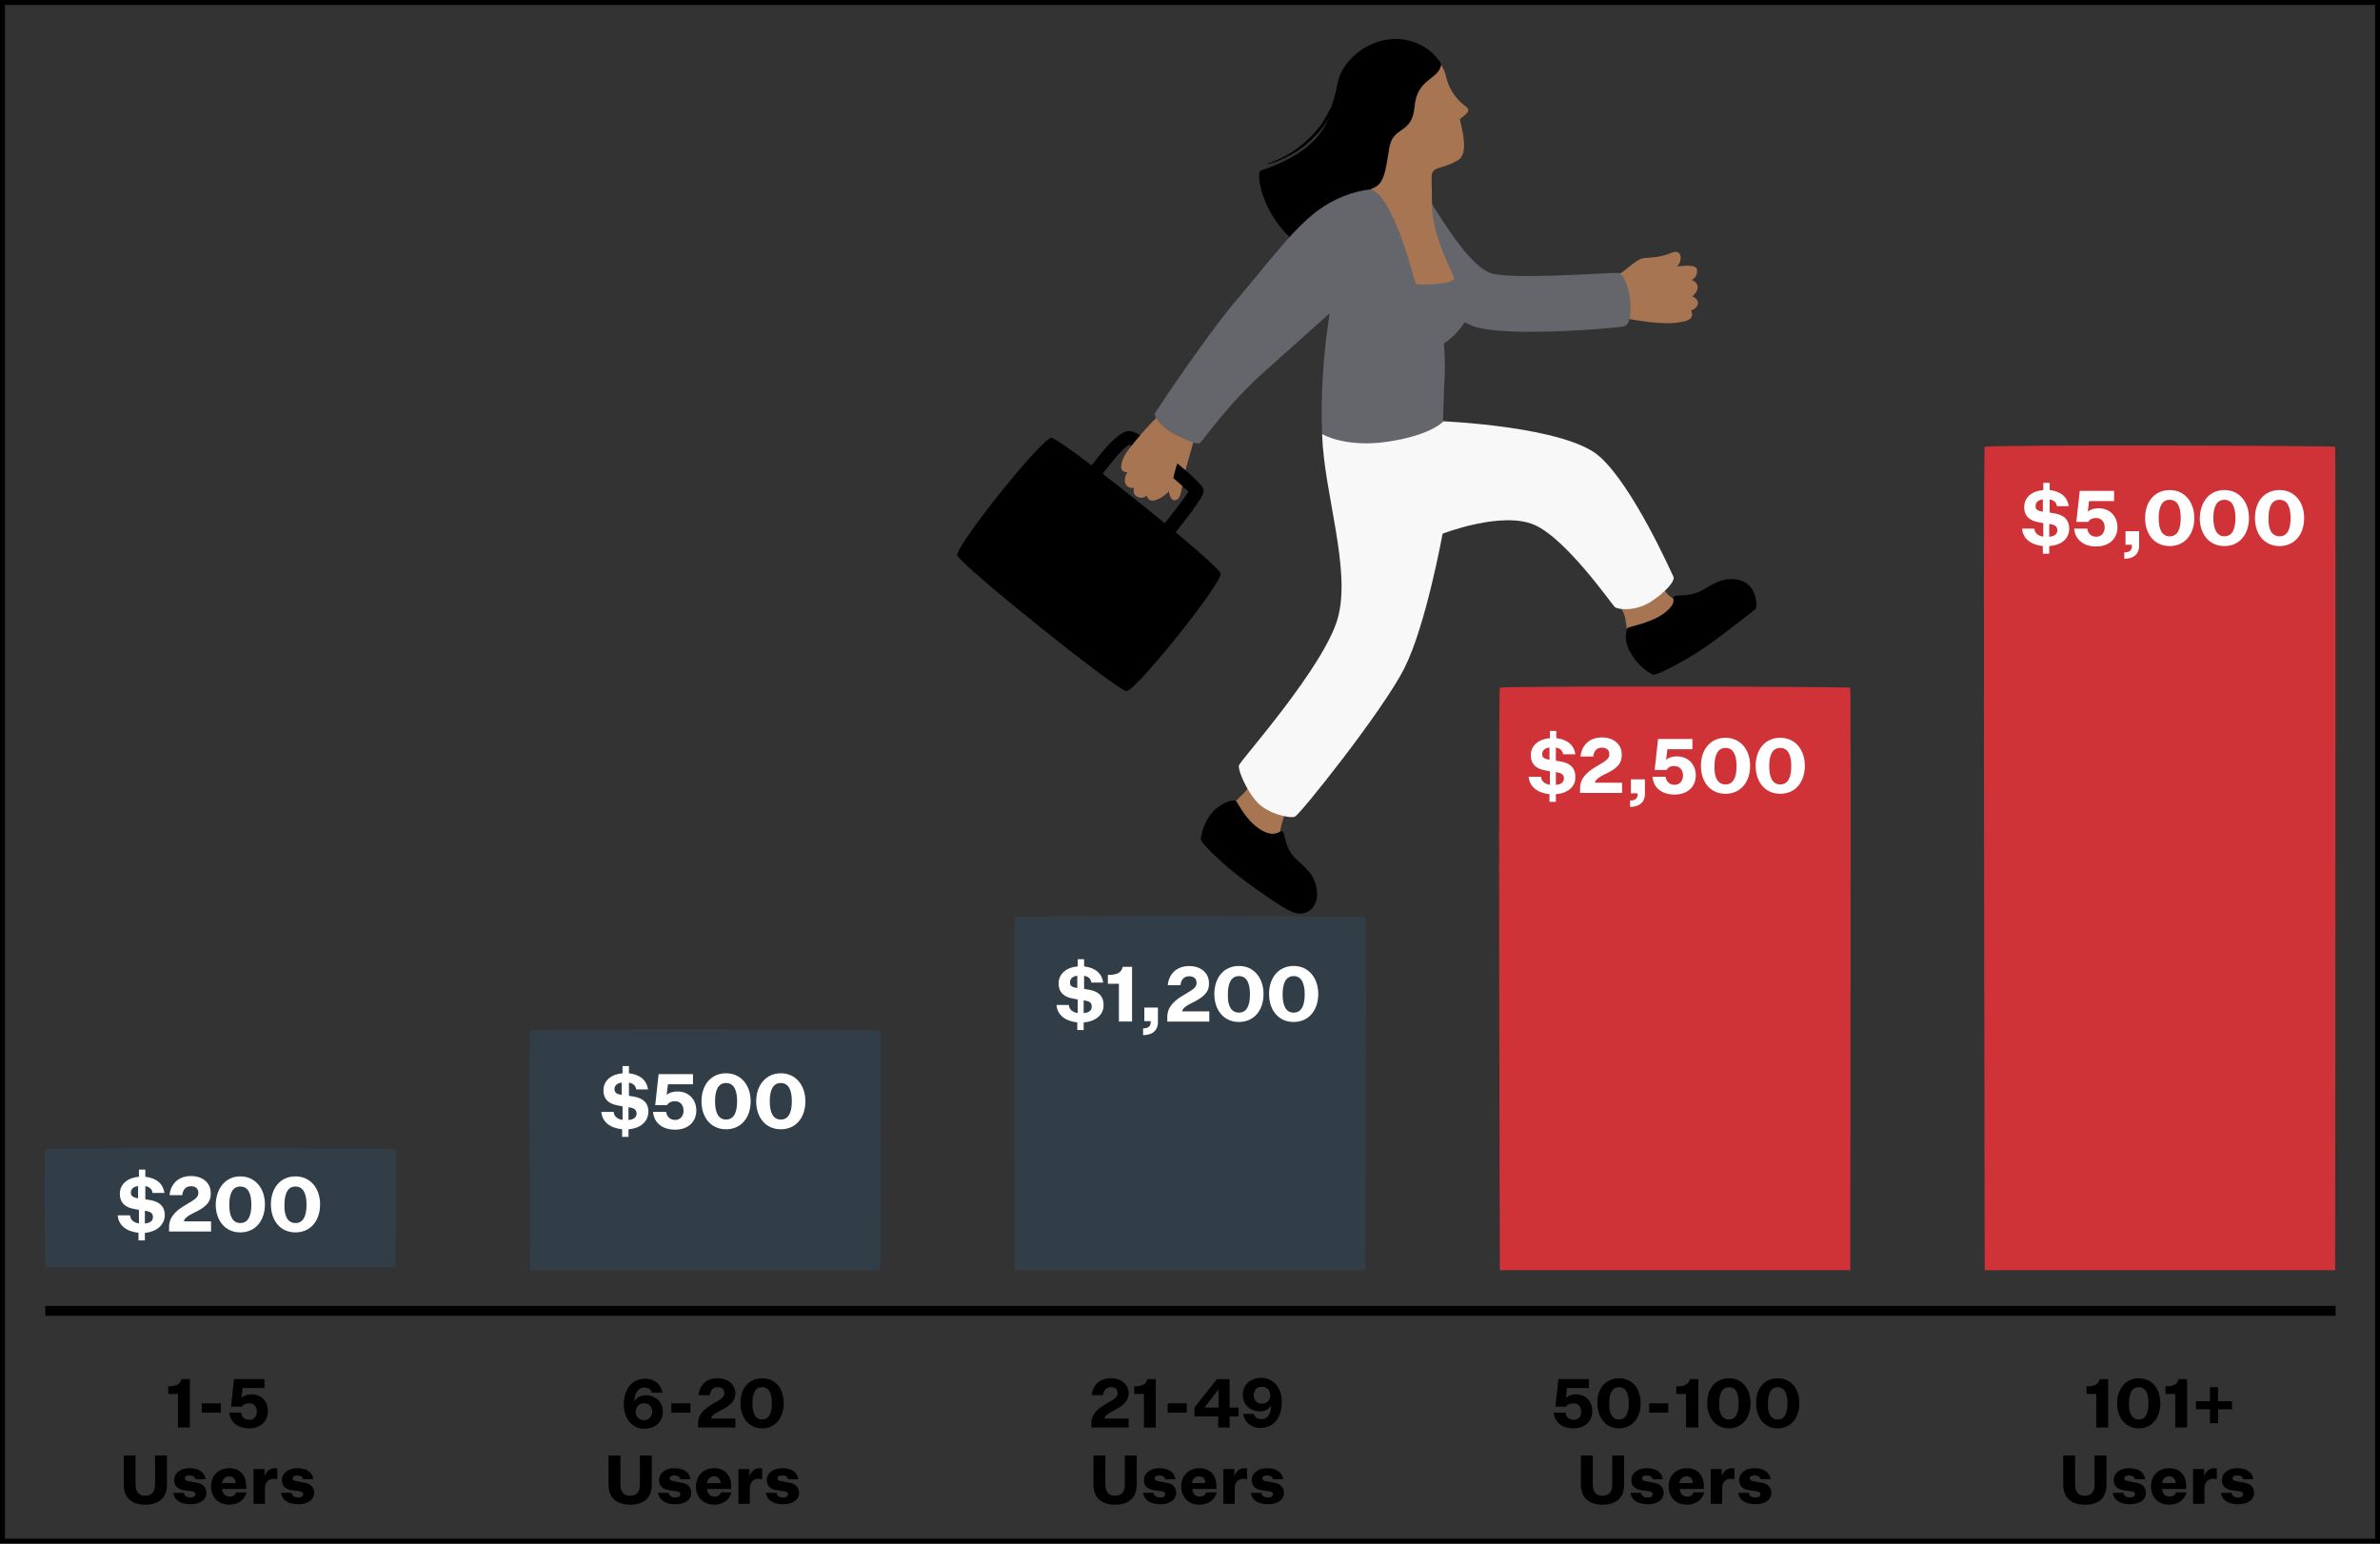 <?xml version="1.0" encoding="UTF-8"?><svg id="Layer_1" xmlns="http://www.w3.org/2000/svg" width="481" height="312" viewBox="0 0 481 312"><rect x="0" y="0" width="481" height="312" fill="#333333" stroke="none"/><defs><style>.cls-1{fill:#f8f8f8;}.cls-2{fill:#fff;}.cls-3{fill:#cf3338;}.cls-4{fill:#a87552;}.cls-5{fill:#64666b;}.cls-6{fill:#313e48;}.cls-7{stroke-width:2px;}.cls-7,.cls-8{fill:none;stroke:#000;}.cls-8{stroke-miterlimit:10;}.cls-9{isolation:isolate;}</style></defs><rect class="cls-8" x=".5" y=".5" width="480" height="311"/><g><path id="Path_9994" class="cls-4" d="M241.48,88.08c-.26,1.54-1.89,6.52-2.31,8.66s-.43,4.37-1.8,4.37-1.54-3.69-.69-6.34c.77-2.66,1.8-7.8,1.8-7.8l3,1.11Z"/><path id="Path_9995" d="M270.11,18.2c-1.29,8.57-5.49,12.95-15.35,16.29-1.03,.34,.17,11.32,11.15,17.32,26.75-6.52,14.4-33.61,14.4-33.61h-10.2Z"/><path id="Path_9996" class="cls-4" d="M339.81,121.43c-3.17-.51-3.17-2.31-4.12-3-.86-.69-10.29,1.89-8.32,4.2,1.89,2.31,.69,4.72,2.4,6.77s10.12-1.89,10.12-1.89l-.09-6.09Z"/><path id="Path_9997" class="cls-4" d="M258.62,170.38c-.6-3.69,3.69-12,3.69-12,0,0-4.12-6-8.57-1.46-2.06,4.03-5.23,5.74-5.83,6.6-.51,.77,10.72,6.86,10.72,6.86"/><path id="Path_9998" d="M249.79,161.89c-.43-.34-2.74,.17-4.63,2.14-1.37,1.54-2.23,3.52-2.49,5.57,0,.94,5.83,6.34,10.03,9.26,4.2,3,7.12,5.06,9.09,5.66,1.97,.6,4.72-.77,4.37-4.46-.34-3.69-3.09-5.14-4.8-7.03-1.71-1.97-1.63-4.54-2.14-4.97s-1.46,1.54-4.54-.43-4.46-5.4-4.89-5.74"/><path id="Path_9999" d="M328.84,127c-.51,1.63-.26,3.43,.69,4.89,1.03,1.89,2.57,3.43,4.46,4.46,.86,.34,8.14-3.6,12.26-6.69,4.12-3.09,8.14-6.17,8.57-6.6,.34-.43,.34-4.97-3.34-5.83s-5.83,1.37-8.14,2.4-4.46,.51-5.06,.94,1.03,.94-1.8,3.26c-2.91,2.23-7.29,2.74-7.63,3.17"/><path id="Path_10000" class="cls-1" d="M267.2,87.73c.34,11.83,5.92,27.35,3.17,37.21-2.74,9.86-19.72,28.81-19.98,29.75s1.54,5.14,3.69,7.46,6.6,3.34,7.63,2.91,17.75-21.35,22.12-30.01c4.37-8.66,7.72-27.18,7.72-27.18,0,0,11.92-4.63,18.52-1.8,6.52,2.83,15.69,16.12,16.29,16.63s4.03,.94,7.2-1.03c3.17-2.06,5.06-4.29,4.63-5.14s-8.14-18.26-14.92-24.26c-6.77-6.09-31.64-7.12-31.64-7.12l-24.43,2.57Z"/><path id="Path_10001" class="cls-4" d="M326.7,55.5c1.54-.17,3.6-3.09,5.57-3.34,2.06-.17,3.43-.17,5.66-1.11s2.4,2.49,0,3.6-12.95,4.12-12.95,4.12l1.71-3.26Z"/><path id="Path_10002" class="cls-4" d="M338.19,53.95c2.83-.34,4.2-.43,4.72,.34,.26,.94-.17,1.89-1.03,2.31,2.23,.86,.86,2.91,.09,3.26,2.14,.94,.94,2.66-.17,2.83,.43,1.37,.26,2.23-3.26,2.57s-9-.69-10.8-1.11-.69-7.03-.69-7.03l11.15-3.17Z"/><path id="Path_10003" class="cls-5" d="M288.8,40.32c3.52,5.49,8.49,13.63,12.6,14.92,4.12,1.29,22.98-.09,25.46-.09s3.86,10.29,1.37,10.8-25.46,2.31-30.86-.17-10.29-7.37-10.29-7.37l.26-18.26,1.46,.17Z"/><path id="Path_10004" d="M227.67,139.69c-1.8,0-33.69-25.63-34.21-27.44-.43-1.8,17.15-23.83,19.03-23.75,1.97,.09,33.87,25.55,34.21,27.44s-17.23,23.83-19.03,23.75"/><path id="Path_10005" d="M235.9,108.65c-.77,0-1.37-.6-1.37-1.37,0-.34,.09-.6,.34-.86,2.06-2.57,4.46-5.66,5.32-7.03-2.14-2.14-10.12-8.83-12-9.52-1.03,.51-3.86,3.77-6.26,7.2-.43,.6-1.29,.77-1.97,.34-.6-.43-.77-1.29-.34-1.89,2.66-3.86,6.34-8.4,8.57-8.4,.6,0,1.8,0,8.4,5.4,6.34,5.23,6.52,6,6.6,6.34,.17,.77,.34,1.29-6.09,9.35-.34,.26-.77,.43-1.2,.43h0Z"/><path id="Path_10006" class="cls-4" d="M234.27,83.96c-1.37,1.03-5.92,6.34-6.69,7.63-.77,1.2-1.89,3.86,.26,3.86-1.11,1.8-.34,3.34,1.37,3.17-.6,1.71,1.46,2.57,2.57,1.54,.34,1.71,2.31,1.03,3.94-.34s1.11-4.03,2.66-7.12c.6-1.2,4.37-4.37,3.34-5.74-1.46-2.23-7.46-3-7.46-3"/><path id="Path_10007" class="cls-5" d="M233.42,83.53c-.43,.6,1.63,3.09,3.86,4.2,2.23,1.11,4.63,2.23,5.23,1.8s5.57-7.8,13.2-14.57c7.63-6.77,13.03-11.66,13.03-11.66,0,0-.94,5.4-1.37,12.26-.26,4.03-.34,8.06-.17,12.17,0,0,4.63,2.83,13.29,1.54,8.66-1.29,11.15-4.03,11.15-4.03,0,0,.17-6.43,.34-9.52,.09-2.06,0-4.12-.17-6.26,0,0,5.57-3.6,5.57-8.83,0-3.52-4.03-7.37-5.49-10.8s-3-8.06-3-8.06l-11.75-3.52c-3.94,.43-7.63,1.97-10.8,4.29-5.06,3.86-8.83,9.09-15.78,17.32-6.17,7.12-15.52,21.18-17.15,23.66"/><path id="Path_10008" class="cls-4" d="M296.26,21.54c-1.89-1.37-3.34-3.43-3.94-5.74-.17-1.03-.6-1.97-1.11-2.83-1.03-1.71-6.94-.51-8.32,1.29-3.34,4.29-6.86,8.49-10.12,12.77l-.09,.09c1.03,1.89,2.14,3.52,3,4.8,.6,1.03,1.03,2.14,1.2,3.34,.09,.94,.17,1.97,.17,2.91,4.97,1.8,9.17,9.77,10.55,9.86,1.29,.09,1.8-2.74,1.8-6.6s-.17-5.74,0-6.26c.43-1.63,2.23-.94,5.32-2.83,1.71-1.11,1.29-4.29,.34-8.14-.17-.43,2.83-1.54,1.2-2.66"/><path id="Path_10009" d="M291.29,12.97c-1.63,.17-3.17,.86-4.46,1.89-3.43,3-1.03,5.23-3.17,8.14-2.06,2.74-4.03,2.06-4.63,5.66s-.17,5.06-2.14,6.52c-.17-1.2-.51-2.31-1.2-3.34-2.83-4.46-9.52-13.2-2.4-20.23,6.09-5.92,14.66-4.29,18,1.37"/><path id="Path_10010" d="M291.29,12.97c-.51,3.26-4.89,2.74-5.4,8.57-.51,5.83-4.37,3.69-5.14,8.49s-1.03,7.46-3.69,8.14c-2.66,.69-7.2-6.94-7.2-6.94l.34-8.23,9.6-11.57,9.6-.43,1.89,1.97Z"/><path id="Path_10011" d="M270.28,17.34l-.34,1.29c-.09,.43-.26,.86-.34,1.29l-.43,1.29-.09,.34-.17,.34-.34,.6c-.43,.86-.86,1.63-1.37,2.4-.26,.34-.51,.77-.86,1.11-.17,.17-.26,.34-.43,.51l-.43,.51c-1.2,1.37-2.66,2.57-4.2,3.6s-3.26,1.8-4.97,2.4h0c-.09,0-.09,.09-.09,.09,0,.09,.09,.09,.09,.09,1.8-.51,3.52-1.29,5.14-2.23s3.09-2.14,4.37-3.52l.51-.51c.17-.17,.34-.34,.43-.51,.26-.34,.6-.69,.86-1.11,.51-.77,1.03-1.54,1.46-2.4l.34-.6,.17-.34,.17-.34,.51-1.29c.17-.43,.34-.86,.43-1.37l.43-1.37c.09-.26-.09-.51-.34-.6-.17-.09-.43,.09-.51,.34h0Z"/><path id="Path_10012" class="cls-4" d="M277.06,38.26c4.72,1.54,8.83,18.52,9,19.03,.17,.51,8.06,.17,7.8-1.03s-4.46-8.57-4.46-14.83-5.32-2.57-5.32-2.57l-7.03-.6Z"/><line id="Line_5" class="cls-7" x1="9.14" y1="264.95" x2="472.02" y2="264.95"/><path id="Path_10013" class="cls-6" d="M79.95,256.12H9.14s-.34-23.49,0-23.83,70.65-.26,70.82,0,0,23.83,0,23.83"/><g class="cls-9"><path d="M34,280.21c1.71,0,2.4-.43,2.66-1.46h1.71v9.77h-2.4v-6.77h-1.97v-1.54Z"/><path d="M40.77,283.64h3.86v1.89h-3.86v-1.89Z"/><path d="M48.83,284.32h-2.14l.6-5.57h6.17v1.8h-4.46l-.17,1.97c.34-.34,1.03-.69,1.97-.69,2.06,0,3.34,1.37,3.34,3.43,0,1.89-1.37,3.43-3.77,3.43s-3.86-1.29-4.03-3.17h2.4c.09,.86,.69,1.46,1.63,1.46,1.03,0,1.54-.77,1.54-1.63,0-.94-.51-1.71-1.54-1.71-.86,0-1.29,.34-1.54,.69Z"/></g><g class="cls-9"><path d="M29.37,304.13c-2.74,0-4.37-1.37-4.37-4.12v-5.83h2.4v5.83c0,1.37,.51,2.31,1.97,2.31s1.97-.94,1.97-2.31v-5.83h2.4v5.92c0,2.66-1.63,4.03-4.37,4.03Z"/><path d="M37.17,301.81c.09,.6,.69,.86,1.29,.86s1.03-.17,1.03-.69c0-.34-.26-.51-.94-.6l-1.29-.17c-1.2-.17-2.06-.77-2.06-2.06,0-1.46,1.37-2.4,3.09-2.4,1.97,0,3.09,.86,3.26,2.23h-2.06c-.09-.51-.51-.77-1.2-.77-.6,0-.94,.26-.94,.6s.34,.51,.94,.6l1.37,.26c1.29,.17,2.06,.94,2.06,2.06,0,1.46-1.37,2.31-3.17,2.31-1.97,0-3.34-.77-3.52-2.31h2.14v.09Z"/><path d="M46.34,304.13c-2.06,0-3.69-1.37-3.69-3.69s1.63-3.69,3.69-3.69c2.31,0,3.43,1.63,3.43,3.6v.6h-4.89c.09,.94,.6,1.54,1.54,1.54,.69,0,1.11-.34,1.29-.86h2.14c-.43,1.54-1.71,2.49-3.52,2.49Zm-1.46-4.37h2.74c0-.69-.43-1.37-1.29-1.37-.77,0-1.29,.51-1.46,1.37Z"/><path d="M56.12,298.98c-.26,0-.51-.09-.77-.09-1.03,0-1.8,.6-1.8,1.97v3.09h-2.31v-7.03h2.23v1.46c.34-1.03,1.11-1.63,2.06-1.63,.17,0,.34,0,.51,.09v2.14h.09Z"/><path d="M58.95,301.81c.09,.6,.69,.86,1.29,.86s1.03-.17,1.03-.69c0-.34-.26-.51-.94-.6l-1.29-.17c-1.2-.17-2.06-.77-2.06-2.06,0-1.46,1.37-2.4,3.09-2.4,1.97,0,3.09,.86,3.26,2.23h-2.06c-.09-.51-.51-.77-1.2-.77-.6,0-.94,.26-.94,.6s.34,.51,.94,.6l1.37,.26c1.29,.17,2.06,.94,2.06,2.06,0,1.46-1.37,2.31-3.17,2.31-1.97,0-3.34-.77-3.52-2.31h2.14v.09Z"/></g><path id="Path_10014" class="cls-6" d="M177.95,256.72H107.13s-.34-48.01,0-48.44,70.65-.26,70.82,0,0,48.44,0,48.44"/><g class="cls-9"><path d="M128.22,283.21c.43-.69,1.2-1.2,2.31-1.2,1.97,0,3.43,1.37,3.43,3.34s-1.46,3.43-3.77,3.43-4.12-1.89-4.12-4.89c0-3.17,1.71-5.23,4.29-5.23,1.97,0,3.26,1.2,3.52,2.83h-2.14c-.17-.6-.6-1.03-1.46-1.03-1.29-.09-2.06,1.11-2.06,2.74Zm3.6,2.14c0-1.03-.69-1.71-1.63-1.71-1.03,0-1.71,.69-1.71,1.71s.69,1.71,1.71,1.71c.94,0,1.63-.77,1.63-1.71Z"/></g><g class="cls-9"><path d="M135.68,283.64h3.86v1.89h-3.86v-1.89Z"/></g><g class="cls-9"><path d="M145.62,285.09c-1.2,.6-1.89,1.11-1.89,1.63h4.89v1.8h-7.54v-.86c0-2.06,1.71-3.17,3.17-4.03,1.37-.77,2.14-1.2,2.14-2.06,0-.77-.43-1.2-1.37-1.2s-1.46,.69-1.54,1.63h-2.31c.17-1.89,1.46-3.43,3.86-3.43,2.14,0,3.6,1.29,3.6,3.09-.09,1.71-1.29,2.57-3,3.43Z"/><path d="M154.03,278.58c2.74,0,4.37,2.14,4.37,5.06s-1.71,5.06-4.37,5.06-4.37-2.14-4.37-5.06c-.09-2.91,1.63-5.06,4.37-5.06Zm0,8.32c1.37,0,1.97-1.2,1.97-3.26s-.6-3.26-1.97-3.26-1.97,1.2-1.97,3.26,.6,3.26,1.97,3.26Z"/></g><g class="cls-9"><path d="M127.36,304.13c-2.74,0-4.37-1.37-4.37-4.12v-5.83h2.4v5.83c0,1.37,.51,2.31,1.97,2.31s1.97-.94,1.97-2.31v-5.83h2.4v5.92c0,2.66-1.63,4.03-4.37,4.03Z"/><path d="M135.17,301.81c.09,.6,.69,.86,1.29,.86s1.03-.17,1.03-.69c0-.34-.26-.51-.94-.6l-1.29-.17c-1.2-.17-2.06-.77-2.06-2.06,0-1.46,1.37-2.4,3.09-2.4,1.97,0,3.09,.86,3.26,2.23h-2.06c-.09-.51-.51-.77-1.2-.77-.6,0-.94,.26-.94,.6s.34,.51,.94,.6l1.37,.26c1.29,.17,2.06,.94,2.06,2.06,0,1.46-1.37,2.31-3.17,2.31-1.97,0-3.34-.77-3.52-2.31h2.14v.09Z"/><path d="M144.34,304.13c-2.06,0-3.69-1.37-3.69-3.69s1.63-3.69,3.69-3.69c2.31,0,3.43,1.63,3.43,3.6v.6h-4.89c.09,.94,.6,1.54,1.54,1.54,.69,0,1.11-.34,1.29-.86h2.14c-.43,1.54-1.71,2.49-3.52,2.49Zm-1.46-4.37h2.74c0-.69-.43-1.37-1.29-1.37-.77,0-1.29,.51-1.46,1.37Z"/><path d="M154.11,298.98c-.26,0-.51-.09-.77-.09-1.03,0-1.8,.6-1.8,1.97v3.09h-2.31v-7.03h2.23v1.46c.34-1.03,1.11-1.63,2.06-1.63,.17,0,.34,0,.51,.09v2.14h.09Z"/><path d="M156.94,301.81c.09,.6,.69,.86,1.29,.86s1.03-.17,1.03-.69c0-.34-.26-.51-.94-.6l-1.29-.17c-1.2-.17-2.06-.77-2.06-2.06,0-1.46,1.37-2.4,3.09-2.4,1.97,0,3.09,.86,3.26,2.23h-2.06c-.09-.51-.51-.77-1.2-.77-.6,0-.94,.26-.94,.6s.34,.51,.94,.6l1.37,.26c1.29,.17,2.06,.94,2.06,2.06,0,1.46-1.37,2.31-3.17,2.31-1.97,0-3.34-.77-3.52-2.31h2.14v.09Z"/></g><g class="cls-9"><path class="cls-2" d="M127.02,228.25v1.54h-1.29v-1.54c-2.4-.26-4.03-1.46-4.2-3.52h2.49c.09,1.03,.86,1.46,1.8,1.63v-2.74l-.86-.17c-1.71-.26-3-1.11-3-3.09s1.63-3.26,3.86-3.43v-1.46h1.29v1.46c2.31,.26,3.6,1.46,3.86,3.26h-2.4c-.09-.77-.6-1.2-1.46-1.37v2.66l1.03,.17c1.89,.34,2.91,1.29,2.91,3.09-.09,2.14-1.8,3.34-4.03,3.52Zm-1.37-6.94v-2.49c-.94,.09-1.46,.6-1.46,1.29,0,.77,.43,1.03,1.46,1.2Zm1.37,2.49v2.57c1.03-.09,1.63-.51,1.63-1.29,0-.77-.43-1.11-1.63-1.29Z"/></g><g class="cls-9"><path class="cls-2" d="M134.82,223.36h-2.4l.69-6.26h6.94v2.06h-5.06l-.26,2.14c.34-.34,1.11-.69,2.23-.69,2.23,0,3.77,1.63,3.77,3.86s-1.63,3.86-4.29,3.86-4.29-1.46-4.46-3.6h2.66c.09,.94,.77,1.63,1.8,1.63,1.11,0,1.71-.86,1.71-1.89s-.6-1.89-1.71-1.89c-.86,0-1.37,.34-1.63,.77Z"/></g><g class="cls-9"><path class="cls-2" d="M146.74,216.93c3,0,4.97,2.4,4.97,5.66s-1.89,5.66-4.97,5.66-4.97-2.4-4.97-5.66,1.89-5.66,4.97-5.66Zm0,9.35c1.54,0,2.23-1.37,2.23-3.69s-.69-3.69-2.23-3.69-2.23,1.37-2.23,3.69c0,2.31,.69,3.69,2.23,3.69Z"/></g><g class="cls-9"><path class="cls-2" d="M157.8,216.93c3,0,4.97,2.4,4.97,5.66s-1.89,5.66-4.97,5.66-4.97-2.4-4.97-5.66,1.97-5.66,4.97-5.66Zm0,9.35c1.54,0,2.23-1.37,2.23-3.69s-.69-3.69-2.23-3.69-2.23,1.37-2.23,3.69,.69,3.69,2.23,3.69Z"/></g><path id="Path_10015" class="cls-6" d="M275.94,256.72h-70.82s-.34-70.9,0-71.33,70.65-.26,70.82,0,0,71.33,0,71.33"/><g class="cls-9"><path d="M225.1,285.09c-1.2,.6-1.89,1.11-1.89,1.63h4.89v1.8h-7.54v-.86c0-2.06,1.71-3.17,3.17-4.03,1.37-.77,2.14-1.2,2.14-2.06,0-.77-.43-1.2-1.37-1.2s-1.46,.69-1.54,1.63h-2.31c.17-1.89,1.46-3.43,3.86-3.43,2.14,0,3.6,1.29,3.6,3.09-.09,1.71-1.29,2.57-3,3.43Z"/></g><g class="cls-9"><path d="M229.22,280.21c1.71,0,2.4-.43,2.66-1.46h1.71v9.77h-2.4v-6.77h-1.97v-1.54h0Z"/><path d="M235.99,283.64h3.86v1.89h-3.86v-1.89Z"/><path d="M248.51,284.49h1.8v1.8h-1.8v2.23h-2.31v-2.23h-4.8v-1.8l4.54-5.74h2.57v5.74h0Zm-5.06,0h2.83v-3.69l-2.83,3.69Z"/><path d="M256.91,284.06c-.43,.69-1.2,1.2-2.31,1.2-1.97,0-3.43-1.37-3.43-3.34s1.46-3.43,3.77-3.43,4.12,1.89,4.12,4.89c0,3.17-1.71,5.23-4.29,5.23-1.97,0-3.26-1.2-3.52-2.83h2.14c.17,.6,.6,1.03,1.46,1.03,1.29,.17,2.06-1.11,2.06-2.74Zm-3.52-2.06c0,1.03,.69,1.71,1.63,1.71,1.03,0,1.71-.69,1.71-1.71s-.69-1.71-1.71-1.71-1.63,.69-1.63,1.71Z"/></g><g class="cls-9"><path d="M225.36,304.13c-2.74,0-4.37-1.37-4.37-4.12v-5.83h2.4v5.83c0,1.37,.51,2.31,1.97,2.31s1.97-.94,1.97-2.31v-5.83h2.4v5.92c0,2.66-1.63,4.03-4.37,4.03Z"/><path d="M233.16,301.81c.09,.6,.69,.86,1.29,.86s1.03-.17,1.03-.69c0-.34-.26-.51-.94-.6l-1.29-.17c-1.2-.17-2.06-.77-2.06-2.06,0-1.46,1.37-2.4,3.09-2.4,1.97,0,3.09,.86,3.26,2.23h-2.06c-.09-.51-.51-.77-1.2-.77-.6,0-.94,.26-.94,.6s.34,.51,.94,.6l1.37,.26c1.29,.17,2.06,.94,2.06,2.06,0,1.46-1.37,2.31-3.17,2.31-1.97,0-3.34-.77-3.52-2.31h2.14v.09Z"/><path d="M242.42,304.13c-2.06,0-3.69-1.37-3.69-3.69s1.63-3.69,3.69-3.69c2.31,0,3.43,1.63,3.43,3.6v.6h-4.89c.09,.94,.6,1.54,1.54,1.54,.69,0,1.11-.34,1.29-.86h2.14c-.43,1.54-1.71,2.49-3.52,2.49Zm-1.54-4.37h2.74c0-.69-.43-1.37-1.29-1.37-.77,0-1.29,.51-1.46,1.37Z"/><path d="M252.11,298.98c-.26,0-.51-.09-.77-.09-1.03,0-1.8,.6-1.8,1.97v3.09h-2.31v-7.03h2.23v1.46c.34-1.03,1.11-1.63,2.06-1.63,.17,0,.34,0,.51,.09v2.14h.09Z"/><path d="M254.94,301.81c.09,.6,.69,.86,1.29,.86s1.03-.17,1.03-.69c0-.34-.26-.51-.94-.6l-1.29-.17c-1.2-.17-2.06-.77-2.06-2.06,0-1.46,1.37-2.4,3.09-2.4,1.97,0,3.09,.86,3.26,2.23h-2.06c-.09-.51-.51-.77-1.2-.77-.6,0-.94,.26-.94,.6s.34,.51,.94,.6l1.37,.26c1.29,.17,2.06,.94,2.06,2.06,0,1.46-1.37,2.31-3.17,2.31-1.97,0-3.34-.77-3.52-2.31h2.14v.09Z"/></g><g class="cls-9"><path class="cls-2" d="M219.01,206.65v1.54h-1.29v-1.54c-2.4-.26-4.03-1.46-4.2-3.52h2.49c.09,1.03,.86,1.46,1.8,1.63v-2.74l-.86-.17c-1.71-.26-3-1.11-3-3.09s1.63-3.26,3.86-3.43v-1.46h1.29v1.46c2.31,.26,3.6,1.46,3.86,3.26h-2.4c-.09-.77-.6-1.2-1.46-1.37v2.66l1.03,.17c1.89,.34,2.91,1.29,2.91,3.09,0,2.06-1.71,3.34-4.03,3.52Zm-1.29-6.94v-2.49c-.94,.09-1.46,.6-1.46,1.29-.09,.77,.43,1.03,1.46,1.2Zm1.29,2.49v2.57c1.03-.09,1.63-.51,1.63-1.29s-.34-1.11-1.63-1.29Z"/></g><g class="cls-9"><path class="cls-2" d="M223.99,197.04c1.89,0,2.66-.51,2.91-1.63h1.89v11.06h-2.66v-7.63h-2.23v-1.8h.09Z"/></g><g class="cls-9"><path class="cls-2" d="M231.19,203.65h2.83v2.91c0,1.8-1.2,2.66-3,2.66v-1.37c.86,0,1.54-.26,1.54-1.29v-.17h-1.29v-2.74h-.09Z"/></g><g class="cls-9"><path class="cls-2" d="M241.05,202.62c-1.37,.69-2.06,1.2-2.14,1.8h5.49v2.06h-8.49v-.94c0-2.31,1.89-3.6,3.52-4.54,1.54-.94,2.4-1.37,2.4-2.31,0-.86-.51-1.37-1.54-1.37s-1.63,.77-1.71,1.8h-2.57c.17-2.14,1.71-3.86,4.29-3.86,2.4,0,4.03,1.37,4.03,3.43,.09,1.97-1.29,2.92-3.26,3.94Z"/></g><g class="cls-9"><path class="cls-2" d="M250.39,195.24c3,0,4.97,2.4,4.97,5.66s-1.89,5.66-4.97,5.66-4.97-2.4-4.97-5.66c0-3.26,1.89-5.66,4.97-5.66Zm0,9.43c1.54,0,2.23-1.37,2.23-3.69s-.69-3.69-2.23-3.69-2.23,1.37-2.23,3.69c-.09,2.31,.69,3.69,2.23,3.69Z"/></g><g class="cls-9"><path class="cls-2" d="M261.45,195.24c3,0,4.97,2.4,4.97,5.66s-1.89,5.66-4.97,5.66-4.97-2.4-4.97-5.66,1.89-5.66,4.97-5.66Zm0,9.43c1.54,0,2.23-1.37,2.23-3.69s-.69-3.69-2.23-3.69-2.23,1.37-2.23,3.69,.69,3.69,2.23,3.69Z"/></g><path id="Path_10016" class="cls-3" d="M373.94,256.72h-70.82s-.34-117.29,0-117.71,70.65-.26,70.82,0,0,117.71,0,117.71"/><g class="cls-9"><path d="M316.49,284.32h-2.14l.6-5.57h6.17v1.8h-4.46l-.17,1.97c.34-.34,1.03-.69,1.97-.69,2.06,0,3.34,1.37,3.34,3.43,0,1.89-1.37,3.43-3.77,3.43s-3.86-1.29-4.03-3.17h2.4c.09,.86,.69,1.46,1.63,1.46,1.03,0,1.54-.77,1.54-1.63,0-.94-.51-1.71-1.54-1.71-.86,0-1.37,.34-1.54,.69Z"/><path d="M327.21,278.58c2.74,0,4.37,2.14,4.37,5.06s-1.71,5.06-4.37,5.06-4.37-2.14-4.37-5.06c-.09-2.91,1.63-5.06,4.37-5.06Zm0,8.32c1.37,0,1.97-1.2,1.97-3.26s-.6-3.26-1.97-3.26-1.97,1.2-1.97,3.26c-.09,2.06,.6,3.26,1.97,3.26Z"/><path d="M333.3,283.64h3.86v1.89h-3.86v-1.89Z"/><path d="M338.87,280.21c1.71,0,2.4-.43,2.66-1.46h1.71v9.77h-2.49v-6.77h-1.97v-1.54h.09Z"/><path d="M349.42,278.58c2.74,0,4.37,2.14,4.37,5.06s-1.71,5.06-4.37,5.06-4.37-2.14-4.37-5.06c-.09-2.91,1.63-5.06,4.37-5.06Zm0,8.32c1.37,0,1.97-1.2,1.97-3.26s-.6-3.26-1.97-3.26-1.97,1.2-1.97,3.26c-.09,2.06,.6,3.26,1.97,3.26Z"/><path d="M359.28,278.58c2.74,0,4.37,2.14,4.37,5.06s-1.71,5.06-4.37,5.06-4.37-2.14-4.37-5.06c-.09-2.91,1.63-5.06,4.37-5.06Zm0,8.32c1.37,0,1.97-1.2,1.97-3.26s-.6-3.26-1.97-3.26-1.97,1.2-1.97,3.26c-.09,2.06,.6,3.26,1.97,3.26Z"/></g><g class="cls-9"><path d="M323.87,304.13c-2.74,0-4.37-1.37-4.37-4.12v-5.83h2.4v5.83c0,1.37,.51,2.31,1.97,2.31s1.97-.94,1.97-2.31v-5.83h2.4v5.92c0,2.66-1.63,4.03-4.37,4.03Z"/><path d="M331.67,301.81c.09,.6,.69,.86,1.29,.86s1.03-.17,1.03-.69c0-.34-.26-.51-.94-.6l-1.29-.17c-1.2-.17-2.06-.77-2.06-2.06,0-1.46,1.37-2.4,3.09-2.4,1.97,0,3.09,.86,3.26,2.23h-2.06c-.09-.51-.51-.77-1.2-.77-.6,0-.94,.26-.94,.6s.34,.51,.94,.6l1.37,.26c1.29,.17,2.06,.94,2.06,2.06,0,1.46-1.37,2.31-3.17,2.31-1.97,0-3.34-.77-3.52-2.31h2.14v.09Z"/><path d="M340.93,304.13c-2.06,0-3.69-1.37-3.69-3.69s1.63-3.69,3.69-3.69c2.31,0,3.43,1.63,3.43,3.6v.6h-4.89c.09,.94,.6,1.54,1.54,1.54,.69,0,1.11-.34,1.29-.86h2.14c-.43,1.54-1.71,2.49-3.52,2.49Zm-1.54-4.37h2.74c0-.69-.43-1.37-1.29-1.37-.77,0-1.29,.51-1.46,1.37Z"/><path d="M350.62,298.98c-.26,0-.51-.09-.77-.09-1.03,0-1.8,.6-1.8,1.97v3.09h-2.31v-7.03h2.23v1.46c.34-1.03,1.11-1.63,2.06-1.63,.17,0,.34,0,.51,.09v2.14h.09Z"/><path d="M353.45,301.81c.09,.6,.69,.86,1.29,.86s1.03-.17,1.03-.69c0-.34-.26-.51-.94-.6l-1.29-.17c-1.2-.17-2.06-.77-2.06-2.06,0-1.46,1.37-2.4,3.09-2.4,1.97,0,3.09,.86,3.26,2.23h-2.06c-.09-.51-.51-.77-1.2-.77-.6,0-.94,.26-.94,.6s.34,.51,.94,.6l1.37,.26c1.29,.17,2.06,.94,2.06,2.06,0,1.46-1.37,2.31-3.17,2.31-1.97,0-3.34-.77-3.52-2.31h2.14v.09Z"/></g><g class="cls-9"><path class="cls-2" d="M314.44,160.52v1.54h-1.29v-1.54c-2.4-.26-4.03-1.46-4.2-3.52h2.49c.09,1.03,.86,1.46,1.8,1.63v-2.74l-.86-.17c-1.71-.26-3-1.11-3-3.09s1.63-3.26,3.86-3.43v-1.46h1.29v1.46c2.31,.26,3.6,1.46,3.86,3.26h-2.49c-.09-.77-.6-1.2-1.46-1.37v2.66l1.03,.17c1.89,.34,2.91,1.29,2.91,3.09,.09,2.06-1.63,3.34-3.94,3.52Zm-1.29-6.94v-2.49c-.94,.09-1.46,.6-1.46,1.29-.09,.77,.43,.94,1.46,1.2Zm1.29,2.49v2.57c1.03-.09,1.63-.51,1.63-1.29,0-.77-.43-1.11-1.63-1.29Z"/></g><g class="cls-9"><path class="cls-2" d="M324.47,156.41c-1.37,.69-2.06,1.2-2.14,1.8h5.49v2.06h-8.49v-.94c0-2.31,1.89-3.6,3.52-4.54,1.54-.94,2.4-1.37,2.4-2.31,0-.86-.51-1.37-1.54-1.37s-1.63,.77-1.71,1.8h-2.57c.17-2.14,1.71-3.86,4.29-3.86,2.4,0,4.03,1.37,4.03,3.43,.09,2.06-1.29,3-3.26,3.94Z"/></g><g class="cls-9"><path class="cls-2" d="M329.61,157.52h2.83v2.91c0,1.8-1.2,2.66-3,2.66v-1.29c.86,0,1.54-.26,1.54-1.29v-.17h-1.37v-2.83Z"/></g><g class="cls-9"><path class="cls-2" d="M336.81,155.63h-2.4l.69-6.26h6.94v2.06h-5.06l-.26,2.14c.34-.34,1.11-.69,2.23-.69,2.23,0,3.77,1.63,3.77,3.86s-1.63,3.86-4.29,3.86-4.29-1.46-4.46-3.6h2.66c.09,.94,.77,1.63,1.8,1.63,1.11,0,1.71-.86,1.71-1.89s-.6-1.89-1.71-1.89c-.86-.09-1.37,.34-1.63,.77Z"/></g><g class="cls-9"><path class="cls-2" d="M348.73,149.12c3,0,4.97,2.4,4.97,5.66s-1.89,5.66-4.97,5.66-4.97-2.4-4.97-5.66,1.89-5.66,4.97-5.66Zm0,9.43c1.54,0,2.23-1.37,2.23-3.69s-.69-3.69-2.23-3.69-2.23,1.37-2.23,3.69c-.09,2.31,.69,3.69,2.23,3.69Z"/></g><g class="cls-9"><path class="cls-2" d="M359.79,149.12c3,0,4.97,2.4,4.97,5.66s-1.89,5.66-4.97,5.66-4.97-2.4-4.97-5.66c0-3.26,1.89-5.66,4.97-5.66Zm0,9.43c1.54,0,2.23-1.37,2.23-3.69s-.69-3.69-2.23-3.69-2.23,1.37-2.23,3.69,.69,3.69,2.23,3.69Z"/></g><path id="Path_10017" class="cls-3" d="M471.93,256.72h-70.82s-.34-165.98,0-166.41,70.65-.26,70.82,0,0,166.41,0,166.41"/><g class="cls-9"><path d="M421.69,280.21c1.71,0,2.4-.43,2.66-1.46h1.71v9.77h-2.4v-6.77h-1.97v-1.54Z"/><path d="M432.24,278.58c2.74,0,4.37,2.14,4.37,5.06s-1.71,5.06-4.37,5.06-4.37-2.14-4.37-5.06c0-2.91,1.71-5.06,4.37-5.06Zm0,8.32c1.37,0,1.97-1.2,1.97-3.26s-.6-3.26-1.97-3.26-1.97,1.2-1.97,3.26,.6,3.26,1.97,3.26Z"/></g><g class="cls-9"><path d="M437.64,280.21c1.71,0,2.4-.43,2.66-1.46h1.71v9.77h-2.4v-6.77h-1.97v-1.54Z"/></g><g class="cls-9"><path d="M448.27,284.84v2.83h-1.63v-2.83h-2.83v-1.63h2.83v-2.83h1.63v2.83h2.83v1.63h-2.83Z"/></g><g class="cls-9"><path d="M421.35,304.13c-2.74,0-4.37-1.37-4.37-4.12v-5.83h2.4v5.83c0,1.37,.51,2.31,1.97,2.31s1.97-.94,1.97-2.31v-5.83h2.4v5.92c0,2.66-1.54,4.03-4.37,4.03Z"/><path d="M429.15,301.81c.09,.6,.69,.86,1.29,.86s1.03-.17,1.03-.69c0-.34-.26-.51-.94-.6l-1.29-.17c-1.2-.17-2.06-.77-2.06-2.06,0-1.46,1.37-2.4,3.09-2.4,1.97,0,3.09,.86,3.26,2.23h-2.06c-.09-.51-.51-.77-1.2-.77-.6,0-.94,.26-.94,.6s.34,.51,.94,.6l1.37,.26c1.29,.17,2.06,.94,2.06,2.06,0,1.46-1.37,2.31-3.17,2.31-1.97,0-3.34-.77-3.52-2.31h2.14v.09Z"/><path d="M438.41,304.13c-2.06,0-3.69-1.37-3.69-3.69s1.63-3.69,3.69-3.69c2.31,0,3.43,1.63,3.43,3.6v.6h-4.89c.09,.94,.6,1.54,1.54,1.54,.69,0,1.11-.34,1.29-.86h2.14c-.43,1.54-1.71,2.49-3.52,2.49Zm-1.46-4.37h2.74c0-.69-.43-1.37-1.29-1.37s-1.29,.51-1.46,1.37Z"/><path d="M448.1,298.98c-.26,0-.51-.09-.77-.09-1.03,0-1.8,.6-1.8,1.97v3.09h-2.31v-7.03h2.23v1.46c.34-1.03,1.11-1.63,2.06-1.63,.17,0,.34,0,.51,.09v2.14h.09Z"/><path d="M451.01,301.81c.09,.6,.69,.86,1.29,.86s1.03-.17,1.03-.69c0-.34-.26-.51-.94-.6l-1.29-.17c-1.2-.17-2.06-.77-2.06-2.06,0-1.46,1.37-2.4,3.09-2.4,1.97,0,3.09,.86,3.26,2.23h-2.06c-.09-.51-.51-.77-1.2-.77-.6,0-.94,.26-.94,.6s.34,.51,.94,.6l1.37,.26c1.29,.17,2.06,.94,2.06,2.06,0,1.46-1.37,2.31-3.17,2.31-1.97,0-3.34-.77-3.52-2.31h2.14v.09Z"/></g><g class="cls-9"><path class="cls-2" d="M414.15,110.37v1.54h-1.29v-1.54c-2.4-.26-4.03-1.46-4.2-3.52h2.49c.09,1.03,.86,1.46,1.8,1.63v-2.74l-.86-.17c-1.71-.26-3-1.11-3-3.09s1.63-3.26,3.86-3.43v-1.46h1.29v1.46c2.31,.26,3.6,1.46,3.86,3.26h-2.4c-.09-.77-.6-1.2-1.46-1.37v2.66l1.03,.17c1.89,.34,2.92,1.29,2.92,3.09,0,2.14-1.71,3.34-4.03,3.52Zm-1.29-6.94v-2.49c-.94,.09-1.46,.6-1.46,1.29-.09,.77,.43,1.03,1.46,1.2Zm1.29,2.49v2.57c1.03-.09,1.63-.51,1.63-1.29s-.34-1.11-1.63-1.29Z"/></g><g class="cls-9"><path class="cls-2" d="M422.03,105.48h-2.4l.69-6.26h6.94v2.06h-5.06l-.26,2.14c.34-.34,1.11-.69,2.23-.69,2.23,0,3.77,1.63,3.77,3.86s-1.63,3.86-4.29,3.86-4.29-1.46-4.46-3.6h2.66c.09,.94,.77,1.63,1.8,1.63,1.11,0,1.71-.86,1.71-1.89s-.6-1.89-1.71-1.89c-.86,0-1.37,.34-1.63,.77Z"/></g><g class="cls-9"><path class="cls-2" d="M429.49,107.37h2.83v2.91c0,1.8-1.2,2.66-3,2.66v-1.29c.86,0,1.54-.26,1.54-1.29v-.26h-1.29v-2.74h-.09Z"/></g><g class="cls-9"><path class="cls-2" d="M438.5,99.05c3,0,4.97,2.4,4.97,5.66s-1.89,5.66-4.97,5.66-4.97-2.4-4.97-5.66,1.89-5.66,4.97-5.66Zm0,9.35c1.54,0,2.23-1.37,2.23-3.69s-.69-3.69-2.23-3.69-2.23,1.37-2.23,3.69,.69,3.69,2.23,3.69Z"/><path class="cls-2" d="M449.55,99.05c3,0,4.97,2.4,4.97,5.66s-1.89,5.66-4.97,5.66-4.97-2.4-4.97-5.66c.09-3.34,1.97-5.66,4.97-5.66Zm0,9.35c1.54,0,2.23-1.37,2.23-3.69s-.69-3.69-2.23-3.69-2.23,1.37-2.23,3.69c0,2.31,.77,3.69,2.23,3.69Z"/></g><g class="cls-9"><path class="cls-2" d="M460.7,99.05c3,0,4.97,2.4,4.97,5.66s-1.89,5.66-4.97,5.66-4.97-2.4-4.97-5.66c0-3.34,1.89-5.66,4.97-5.66Zm0,9.35c1.54,0,2.23-1.37,2.23-3.69s-.69-3.69-2.23-3.69-2.23,1.37-2.23,3.69c-.09,2.31,.69,3.69,2.23,3.69Z"/></g><g class="cls-9"><path class="cls-2" d="M29.28,249.17v1.54h-1.29v-1.54c-2.4-.26-4.03-1.46-4.2-3.52h2.49c.09,1.03,.86,1.46,1.8,1.63v-2.74l-.86-.17c-1.71-.26-3-1.11-3-3.09s1.63-3.26,3.86-3.43v-1.46h1.29v1.46c2.31,.26,3.6,1.46,3.86,3.26h-2.4c-.09-.77-.6-1.2-1.46-1.37v2.66l1.03,.17c1.89,.34,2.91,1.29,2.91,3.09-.09,2.06-1.8,3.34-4.03,3.52Zm-1.37-6.94v-2.49c-.94,.09-1.46,.6-1.46,1.29,0,.77,.43,.94,1.46,1.2Zm1.37,2.49v2.57c1.03-.09,1.63-.51,1.63-1.29,0-.77-.43-1.11-1.63-1.29Z"/></g><g class="cls-9"><path class="cls-2" d="M39.31,245.06c-1.37,.69-2.06,1.2-2.14,1.8h5.49v2.06h-8.49v-.94c0-2.31,1.89-3.6,3.52-4.54,1.54-.94,2.4-1.37,2.4-2.31,0-.86-.51-1.37-1.54-1.37s-1.63,.77-1.71,1.8h-2.57c.17-2.14,1.71-3.86,4.29-3.86,2.4,0,4.03,1.37,4.03,3.43,.09,2.06-1.37,3-3.26,3.94Z"/></g><g class="cls-9"><path class="cls-2" d="M48.57,237.77c3,0,4.97,2.4,4.97,5.66s-1.89,5.66-4.97,5.66-4.97-2.4-4.97-5.66c.09-3.26,1.97-5.66,4.97-5.66Zm0,9.43c1.54,0,2.23-1.37,2.23-3.69s-.69-3.69-2.23-3.69-2.23,1.37-2.23,3.69,.69,3.69,2.23,3.69Z"/></g><g class="cls-9"><path class="cls-2" d="M59.72,237.77c3,0,4.97,2.4,4.97,5.66s-1.89,5.66-4.97,5.66-4.97-2.4-4.97-5.66c0-3.26,1.89-5.66,4.97-5.66Zm0,9.43c1.54,0,2.23-1.37,2.23-3.69s-.69-3.69-2.23-3.69-2.23,1.37-2.23,3.69c-.09,2.31,.69,3.69,2.23,3.69Z"/></g></g></svg>